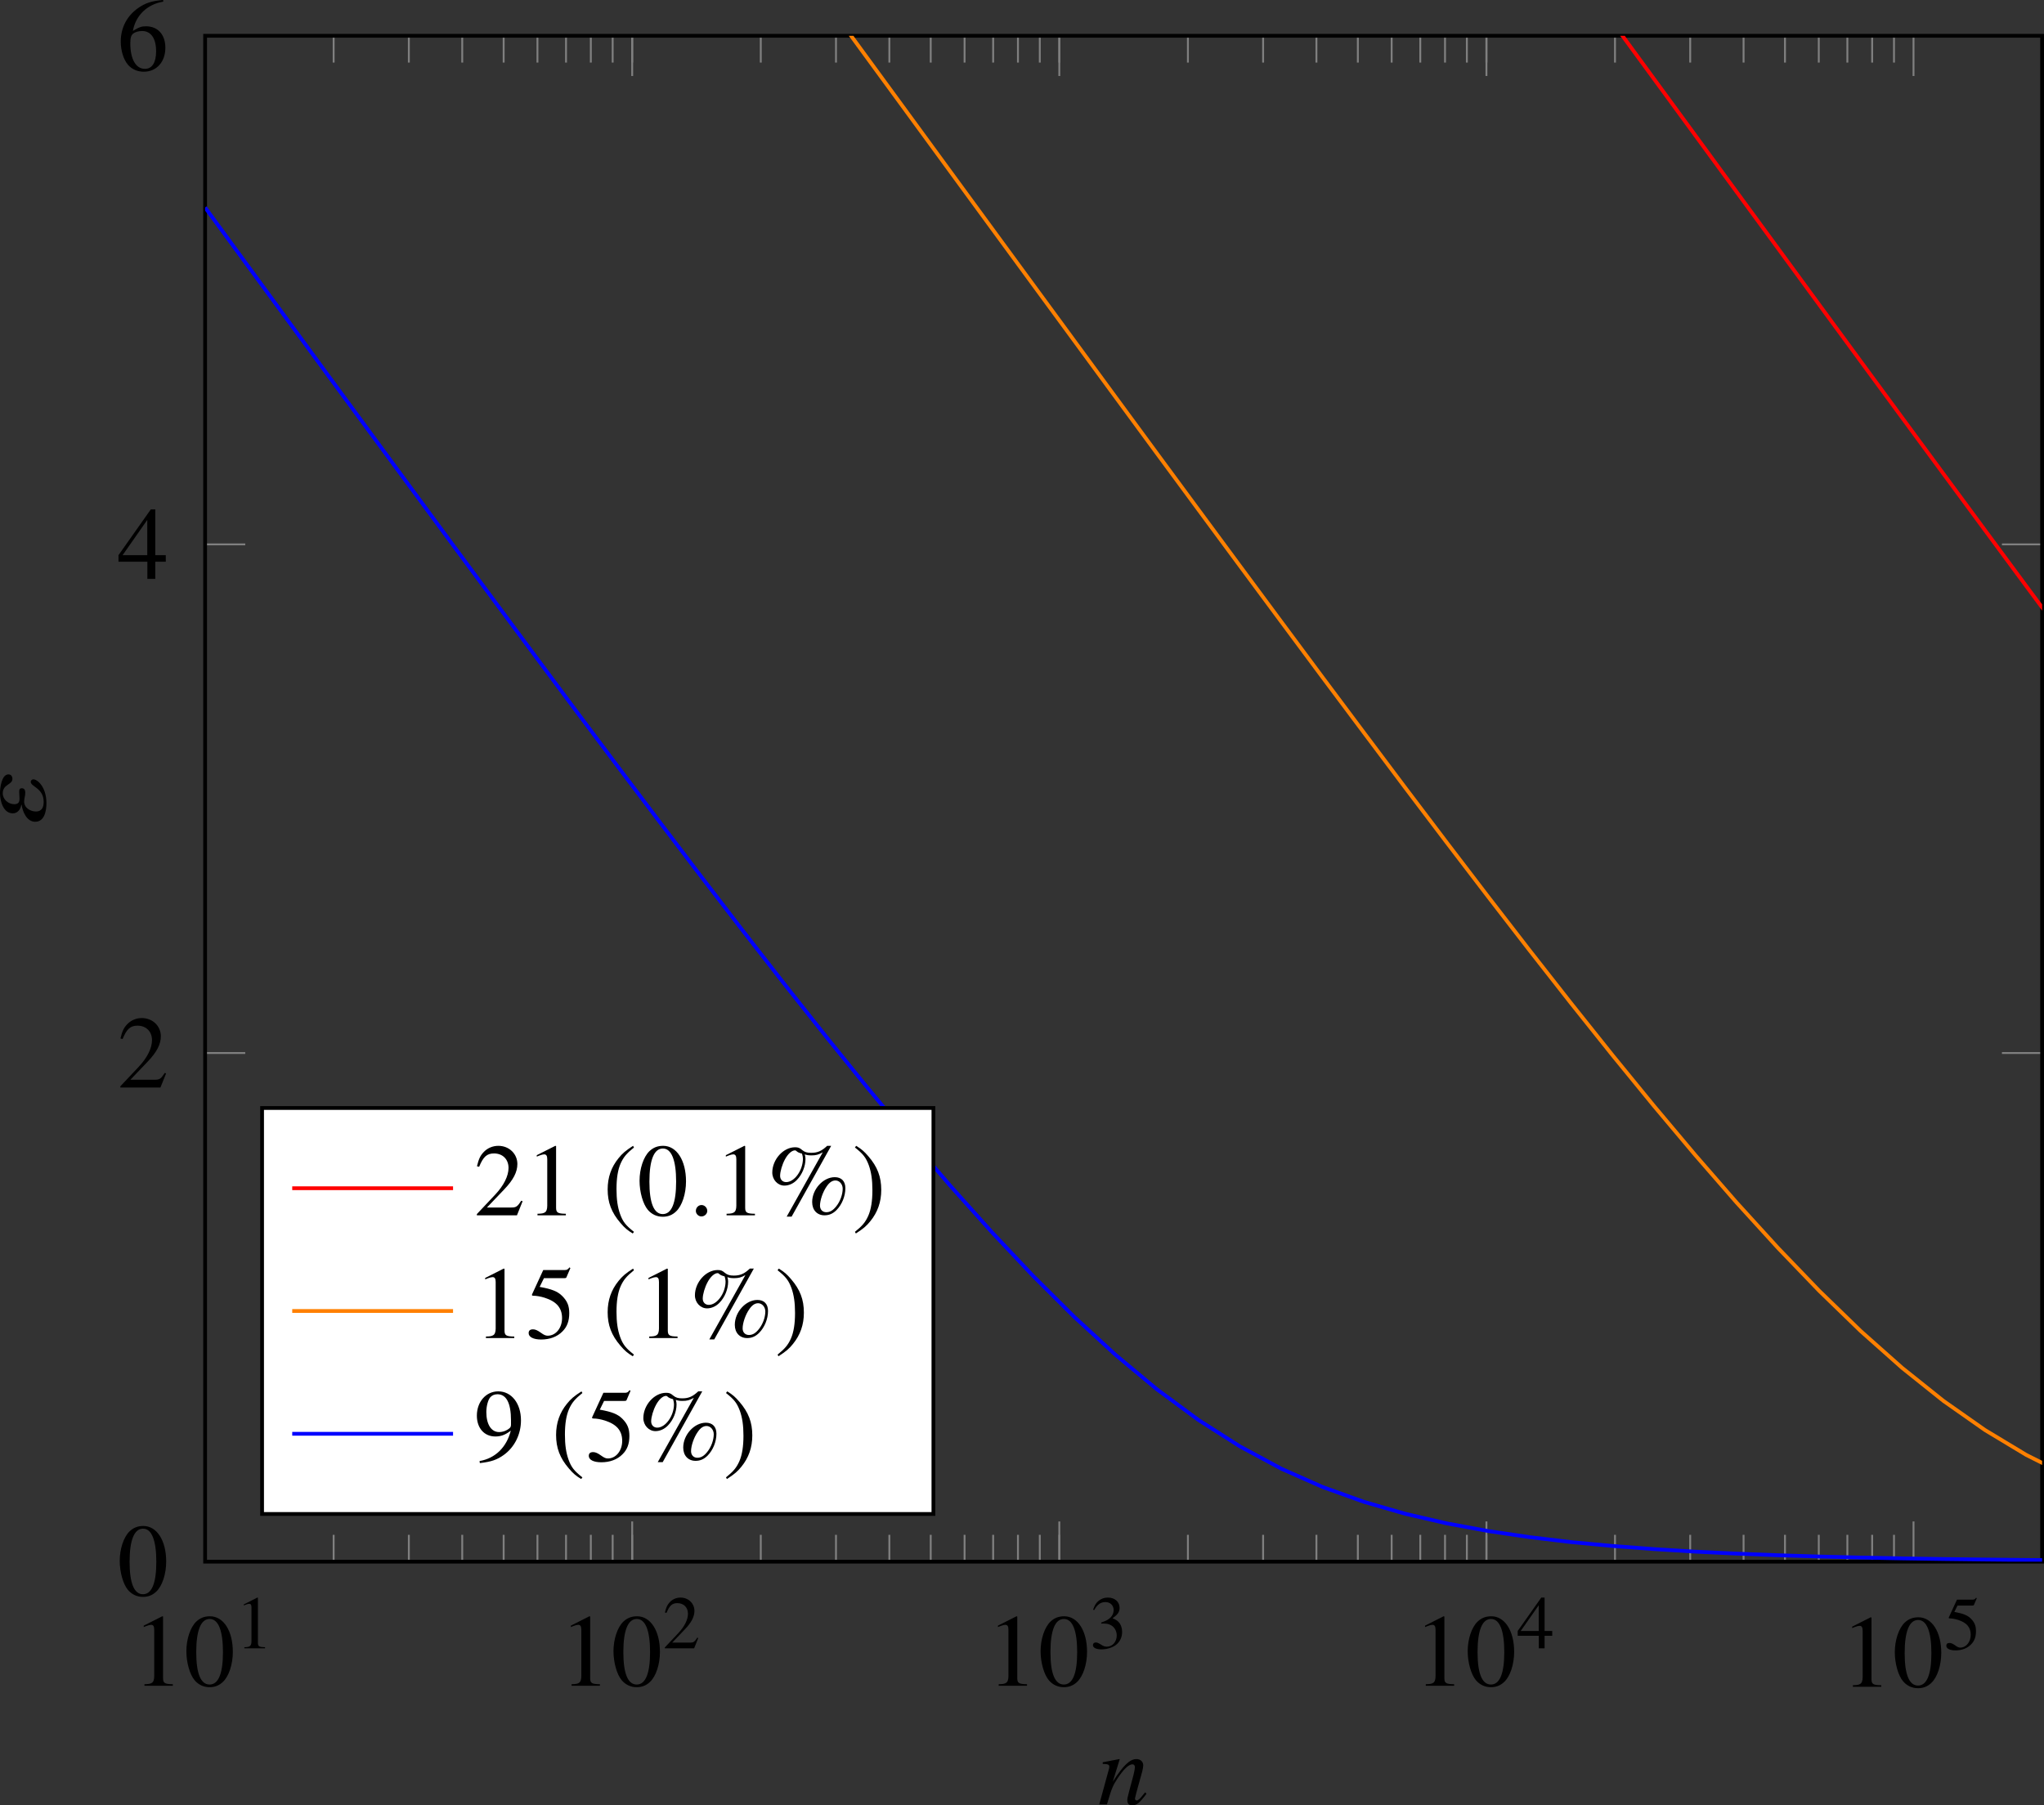 <?xml version='1.0' encoding='UTF-8'?>
<!-- This file was generated by dvisvgm 2.14 -->
<svg version='1.1' xmlns='http://www.w3.org/2000/svg' xmlns:xlink='http://www.w3.org/1999/xlink' width='242.103pt' height='213.862pt' viewBox='4.105 37.886 242.103 213.862'>
<rect x="4.105" y="37.886" width="242.103" height="213.862" fill="#333333" stroke="none"/>
<defs>
<clipPath id='clip1'>
<path d='M20.285 159.203H175.703V30.09H20.285Z'/>
</clipPath>
<path id='g27-34' d='M4.27-3.207C4.27-3.796 3.109-3.939 2.644-3.939C1.956-3.939 .884-3.654 .884-2.823C.884-2.412 1.224-2.153 1.617-2.09V-2.055C1-1.974 .152-1.59 .152-.884C.152-.063 1.108 .098 1.778 .098S3.234-.107 3.662-.643C3.752-.759 3.841-.893 3.841-1.045C3.841-1.152 3.743-1.268 3.627-1.268C3.189-1.268 3.091-.143 1.876-.143C1.402-.143 1.045-.313 1.045-.813C1.045-1.295 1.358-1.84 1.912-1.84C2.171-1.84 2.412-1.742 2.671-1.742C2.876-1.742 3.064-1.804 3.064-2.037C3.064-2.242 2.939-2.269 2.751-2.269C2.546-2.269 2.349-2.242 2.153-2.242C1.822-2.242 1.679-2.376 1.679-2.698C1.679-3.198 2.081-3.698 2.626-3.698C3.43-3.698 3.35-2.859 3.886-2.859C4.1-2.859 4.27-2.984 4.27-3.207Z'/>
<path id='g17-37' d='M5.312-2.946C4.415-2.946 3.565-2.017 3.565-1.024C3.565-.405 3.946 0 4.518 0C4.875 0 5.169-.127 5.447-.405C5.868-.834 6.13-1.477 6.13-2.096C6.13-2.636 5.828-2.946 5.312-2.946ZM5.368-2.692C5.669-2.692 5.923-2.406 5.923-2.057C5.923-1.604 5.725-1.064 5.423-.691C5.169-.373 4.939-.238 4.653-.238S4.169-.445 4.169-.746C4.169-1.167 4.391-1.818 4.685-2.231C4.899-2.549 5.122-2.692 5.368-2.692ZM5.034-5.368H4.724C4.296-4.963 3.978-4.828 3.486-4.828C3.168-4.828 2.986-4.883 2.795-5.042C2.589-5.217 2.485-5.257 2.239-5.257C1.334-5.257 .484-4.312 .484-3.303C.484-2.747 .905-2.295 1.421-2.295C1.763-2.295 2.12-2.454 2.382-2.731C2.795-3.152 3.049-3.78 3.049-4.359C3.049-4.47 3.033-4.566 2.994-4.709C3.136-4.653 3.279-4.629 3.51-4.629C3.859-4.629 4.065-4.685 4.383-4.867L1.596 .103H1.977L5.034-5.368ZM2.779-4.764C2.827-4.605 2.851-4.486 2.851-4.375C2.851-3.478 2.199-2.565 1.556-2.565C1.278-2.565 1.088-2.763 1.088-3.049C1.088-3.383 1.247-3.923 1.461-4.32C1.691-4.748 1.993-5.018 2.239-5.018C2.279-5.018 2.295-5.01 2.342-4.971C2.454-4.867 2.549-4.828 2.779-4.764Z'/>
<path id='g17-40' d='M2.342-5.368C1.755-4.987 1.517-4.78 1.223-4.415C.659-3.724 .381-2.93 .381-2.001C.381-.993 .675-.214 1.374 .596C1.699 .977 1.906 1.151 2.319 1.405L2.414 1.278C1.779 .778 1.556 .5 1.342-.095C1.151-.627 1.064-1.231 1.064-2.025C1.064-2.859 1.167-3.51 1.382-4.002C1.604-4.494 1.842-4.78 2.414-5.241L2.342-5.368Z'/>
<path id='g17-41' d='M.302 1.405C.889 1.024 1.128 .818 1.421 .453C1.985-.238 2.263-1.032 2.263-1.961C2.263-2.978 1.969-3.748 1.27-4.558C.945-4.939 .738-5.114 .326-5.368L.23-5.241C.865-4.74 1.08-4.462 1.302-3.867C1.493-3.335 1.58-2.731 1.58-1.937C1.58-1.112 1.477-.453 1.263 .032C1.04 .532 .802 .818 .23 1.278L.302 1.405Z'/>
<path id='g17-46' d='M.993-.794C.754-.794 .556-.588 .556-.341C.556-.111 .754 .087 .985 .087C1.231 .087 1.437-.111 1.437-.341C1.437-.588 1.231-.794 .993-.794Z'/>
<path id='g17-48' d='M2.017-5.368C1.58-5.368 1.247-5.233 .953-4.955C.492-4.51 .191-3.597 .191-2.668C.191-1.802 .453-.873 .826-.429C1.12-.079 1.525 .111 1.985 .111C2.39 .111 2.731-.024 3.017-.302C3.478-.738 3.78-1.66 3.78-2.62C3.78-4.248 3.057-5.368 2.017-5.368ZM1.993-5.161C2.66-5.161 3.017-4.264 3.017-2.604S2.668-.095 1.985-.095S.953-.945 .953-2.596C.953-4.28 1.31-5.161 1.993-5.161Z'/>
<path id='g17-49' d='M2.311-5.368L.881-4.645V-4.534C.977-4.574 1.064-4.605 1.096-4.621C1.239-4.677 1.374-4.709 1.453-4.709C1.62-4.709 1.691-4.59 1.691-4.335V-.738C1.691-.476 1.628-.294 1.501-.222C1.382-.151 1.27-.127 .937-.119V0H3.128V-.119C2.501-.127 2.374-.206 2.374-.588V-5.352L2.311-5.368Z'/>
<path id='g17-50' d='M3.772-1.088L3.668-1.128C3.375-.675 3.271-.603 2.914-.603H1.016L2.35-2.001C3.057-2.739 3.367-3.343 3.367-3.962C3.367-4.756 2.724-5.368 1.898-5.368C1.461-5.368 1.048-5.193 .754-4.875C.5-4.605 .381-4.351 .246-3.788L.413-3.748C.731-4.526 1.016-4.78 1.564-4.78C2.231-4.78 2.684-4.327 2.684-3.66C2.684-3.041 2.319-2.303 1.652-1.596L.238-.095V0H3.335L3.772-1.088Z'/>
<path id='g17-51' d='M1.215-2.62C1.683-2.62 1.866-2.604 2.057-2.533C2.549-2.358 2.859-1.906 2.859-1.358C2.859-.691 2.406-.175 1.818-.175C1.604-.175 1.445-.23 1.151-.421C.913-.564 .778-.619 .643-.619C.461-.619 .341-.508 .341-.341C.341-.064 .683 .111 1.239 .111C1.85 .111 2.477-.095 2.851-.421S3.43-1.207 3.43-1.739C3.43-2.144 3.303-2.517 3.073-2.763C2.914-2.938 2.763-3.033 2.414-3.184C2.962-3.557 3.16-3.851 3.16-4.28C3.16-4.923 2.652-5.368 1.922-5.368C1.525-5.368 1.175-5.233 .889-4.979C.651-4.764 .532-4.558 .357-4.081L.476-4.05C.802-4.629 1.159-4.891 1.66-4.891C2.176-4.891 2.533-4.542 2.533-4.042C2.533-3.756 2.414-3.47 2.215-3.271C1.977-3.033 1.755-2.914 1.215-2.724V-2.62Z'/>
<path id='g17-52' d='M3.748-1.834H2.938V-5.368H2.589L.095-1.834V-1.326H2.327V0H2.938V-1.326H3.748V-1.834ZM2.319-1.834H.413L2.319-4.558V-1.834Z'/>
<path id='g17-53' d='M1.437-4.629H2.994C3.121-4.629 3.152-4.645 3.176-4.701L3.478-5.407L3.406-5.463C3.287-5.296 3.208-5.257 3.041-5.257H1.382L.516-3.375C.508-3.359 .508-3.351 .508-3.335C.508-3.295 .54-3.271 .603-3.271C.858-3.271 1.175-3.216 1.501-3.113C2.414-2.819 2.835-2.327 2.835-1.54C2.835-.778 2.35-.183 1.731-.183C1.572-.183 1.437-.238 1.199-.413C.945-.596 .762-.675 .596-.675C.365-.675 .254-.58 .254-.381C.254-.079 .627 .111 1.223 .111C1.89 .111 2.462-.103 2.859-.508C3.224-.865 3.391-1.318 3.391-1.922C3.391-2.493 3.24-2.859 2.843-3.256C2.493-3.605 2.041-3.788 1.104-3.954L1.437-4.629Z'/>
<path id='g17-54' d='M3.541-5.431C2.636-5.352 2.176-5.201 1.596-4.796C.738-4.185 .27-3.279 .27-2.215C.27-1.525 .484-.826 .826-.429C1.128-.079 1.556 .111 2.049 .111C3.033 .111 3.716-.643 3.716-1.739C3.716-2.755 3.136-3.398 2.223-3.398C1.874-3.398 1.707-3.343 1.207-3.041C1.421-4.24 2.311-5.098 3.557-5.304L3.541-5.431ZM1.922-3.033C2.604-3.033 3.001-2.462 3.001-1.469C3.001-.596 2.692-.111 2.136-.111C1.437-.111 1.008-.858 1.008-2.088C1.008-2.493 1.072-2.716 1.231-2.835C1.397-2.962 1.644-3.033 1.922-3.033Z'/>
<path id='g17-57' d='M.468 .175C1.358 .071 1.795-.079 2.334-.468C3.16-1.072 3.645-2.057 3.645-3.128C3.645-4.439 2.914-5.368 1.89-5.368C.945-5.368 .238-4.566 .238-3.494C.238-2.525 .81-1.882 1.667-1.882C2.104-1.882 2.438-2.009 2.859-2.334C2.533-1.04 1.652-.191 .445 .016L.468 .175ZM2.874-2.819C2.874-2.66 2.843-2.589 2.755-2.517C2.533-2.327 2.239-2.223 1.953-2.223C1.35-2.223 .969-2.819 .969-3.764C.969-4.216 1.096-4.693 1.263-4.899C1.397-5.058 1.596-5.145 1.826-5.145C2.517-5.145 2.874-4.462 2.874-3.128V-2.819Z'/>
<use id='g93-34' xlink:href='#g27-34' transform='scale(1.217)'/>
<use id='g94-110' xlink:href='#g14-110' transform='scale(1.095)'/>
<use id='g111-37' xlink:href='#g17-37' transform='scale(1.369)'/>
<use id='g111-40' xlink:href='#g17-40' transform='scale(1.369)'/>
<use id='g111-41' xlink:href='#g17-41' transform='scale(1.369)'/>
<use id='g111-46' xlink:href='#g17-46' transform='scale(1.369)'/>
<use id='g111-48' xlink:href='#g17-48' transform='scale(1.369)'/>
<use id='g111-49' xlink:href='#g17-49' transform='scale(1.369)'/>
<use id='g111-50' xlink:href='#g17-50' transform='scale(1.369)'/>
<use id='g111-53' xlink:href='#g17-53' transform='scale(1.369)'/>
<use id='g111-57' xlink:href='#g17-57' transform='scale(1.369)'/>
<use id='g99-49' xlink:href='#g17-49'/>
<use id='g99-50' xlink:href='#g17-50'/>
<use id='g99-51' xlink:href='#g17-51'/>
<use id='g99-52' xlink:href='#g17-52'/>
<use id='g99-53' xlink:href='#g17-53'/>
<path id='g14-110' d='M4.566-1.161L4.357-.903C4.069-.536 3.891-.377 3.752-.377C3.672-.377 3.593-.457 3.593-.536C3.593-.605 3.593-.605 3.732-1.161L4.298-3.206C4.347-3.414 4.387-3.633 4.387-3.772C4.387-4.129 4.119-4.377 3.732-4.377C3.097-4.377 2.471-3.782 1.449-2.194L2.114-4.357L2.084-4.377C1.548-4.268 1.34-4.228 .476-4.069V-3.911C.983-3.901 1.112-3.841 1.112-3.643C1.112-3.583 1.102-3.524 1.092-3.474L.139 0H.883C1.35-1.568 1.439-1.787 1.876-2.462C2.471-3.375 2.978-3.871 3.345-3.871C3.494-3.871 3.583-3.762 3.583-3.583C3.583-3.464 3.524-3.136 3.444-2.829L3.007-1.191C2.878-.685 2.849-.546 2.849-.447C2.849-.069 2.988 .089 3.315 .089C3.762 .089 4.02-.119 4.705-1.032L4.566-1.161Z'/>
<use id='g102-48' xlink:href='#g17-48' transform='scale(1.369)'/>
<use id='g102-49' xlink:href='#g17-49' transform='scale(1.369)'/>
<use id='g102-50' xlink:href='#g17-50' transform='scale(1.369)'/>
<use id='g102-52' xlink:href='#g17-52' transform='scale(1.369)'/>
<use id='g102-54' xlink:href='#g17-54' transform='scale(1.369)'/>
</defs>
<g id='page1' transform='matrix(1.4 0 0 1.4 0 0)'>
<path d='M20.285 159.203V156.933M31.16 159.203V156.933M37.523 159.203V156.933M42.039 159.203V156.933M45.543 159.203V156.933M48.402 159.203V156.933M50.82 159.203V156.933M52.918 159.203V156.933M54.766 159.203V156.933M56.418 159.203V156.933M67.297 159.203V156.933M73.66 159.203V156.933M78.175 159.203V156.933M81.675 159.203V156.933M84.539 159.203V156.933M86.957 159.203V156.933M89.055 159.203V156.933M90.903 159.203V156.933M92.555 159.203V156.933M103.434 159.203V156.933M109.797 159.203V156.933M114.308 159.203V156.933M117.812 159.203V156.933M120.672 159.203V156.933M123.094 159.203V156.933M125.187 159.203V156.933M127.035 159.203V156.933M128.691 159.203V156.933M139.567 159.203V156.933M145.93 159.203V156.933M150.445 159.203V156.933M153.949 159.203V156.933M156.808 159.203V156.933M159.227 159.203V156.933M161.324 159.203V156.933M163.172 159.203V156.933M20.285 30.09V32.356M31.16 30.09V32.356M37.523 30.09V32.356M42.039 30.09V32.356M45.543 30.09V32.356M48.402 30.09V32.356M50.82 30.09V32.356M52.918 30.09V32.356M54.766 30.09V32.356M56.418 30.09V32.356M67.297 30.09V32.356M73.66 30.09V32.356M78.175 30.09V32.356M81.675 30.09V32.356M84.539 30.09V32.356M86.957 30.09V32.356M89.055 30.09V32.356M90.903 30.09V32.356M92.555 30.09V32.356M103.434 30.09V32.356M109.797 30.09V32.356M114.308 30.09V32.356M117.812 30.09V32.356M120.672 30.09V32.356M123.094 30.09V32.356M125.187 30.09V32.356M127.035 30.09V32.356M128.691 30.09V32.356M139.567 30.09V32.356M145.93 30.09V32.356M150.445 30.09V32.356M153.949 30.09V32.356M156.808 30.09V32.356M159.227 30.09V32.356M161.324 30.09V32.356M163.172 30.09V32.356' stroke='#808080' fill='none' stroke-width='.159' stroke-miterlimit='10'/>
<path d='M20.285 159.203V155.801M56.418 159.203V155.801M92.555 159.203V155.801M128.691 159.203V155.801M164.824 159.203V155.801M20.285 30.09V33.492M56.418 30.09V33.492M92.555 30.09V33.492M128.691 30.09V33.492M164.824 30.09V33.492' stroke='#808080' fill='none' stroke-width='.159' stroke-miterlimit='10'/>
<path d='M20.285 159.203H23.68M20.285 116.164H23.68M20.285 73.124H23.68M20.285 30.09H23.68M175.703 159.203H172.305M175.703 116.164H172.305M175.703 73.124H172.305M175.703 30.09H172.305' stroke='#808080' fill='none' stroke-width='.159' stroke-miterlimit='10'/>
<path d='M20.285 159.203V30.09H175.703V159.203H20.285Z' stroke='#000' fill='none' stroke-width='.319' stroke-miterlimit='10'/>
<g transform='matrix(.8 0 0 .8 13.751 65.857)'>
<use x='.471' y='129.809' xlink:href='#g102-49'/>
<use x='5.925' y='129.809' xlink:href='#g102-48'/>
<use x='11.38' y='125.849' xlink:href='#g99-49'/>
</g>
<g transform='matrix(.8 0 0 .8 49.886 65.857)'>
<use x='.471' y='129.809' xlink:href='#g102-49'/>
<use x='5.925' y='129.809' xlink:href='#g102-48'/>
<use x='11.38' y='125.849' xlink:href='#g99-50'/>
</g>
<g transform='matrix(.8 0 0 .8 86.021 65.857)'>
<use x='.471' y='129.809' xlink:href='#g102-49'/>
<use x='5.925' y='129.809' xlink:href='#g102-48'/>
<use x='11.38' y='125.849' xlink:href='#g99-51'/>
</g>
<g transform='matrix(.8 0 0 .8 122.156 65.857)'>
<use x='.471' y='129.809' xlink:href='#g102-49'/>
<use x='5.925' y='129.809' xlink:href='#g102-48'/>
<use x='11.38' y='125.849' xlink:href='#g99-52'/>
</g>
<g transform='matrix(.8 0 0 .8 158.291 65.943)'>
<use x='.471' y='129.809' xlink:href='#g102-49'/>
<use x='5.925' y='129.809' xlink:href='#g102-48'/>
<use x='11.38' y='125.849' xlink:href='#g99-53'/>
</g>
<g transform='matrix(.8 0 0 .8 12.476 58.216)'>
<use x='.471' y='129.809' xlink:href='#g102-48'/>
</g>
<g transform='matrix(.8 0 0 .8 12.476 15.237)'>
<use x='.471' y='129.809' xlink:href='#g102-50'/>
</g>
<g transform='matrix(.8 0 0 .8 12.476 -27.801)'>
<use x='.471' y='129.809' xlink:href='#g102-52'/>
</g>
<g transform='matrix(.8 0 0 .8 12.476 -70.839)'>
<use x='.471' y='129.809' xlink:href='#g102-54'/>
</g>
<path d='M20.285-134.308L23.785-129.508L27.289-124.708L30.785-119.907L34.293-115.102L37.793-110.301L41.293-105.5L44.797-100.7L48.297-95.895L51.797-91.094L55.301-86.293L58.805-81.492L62.305-76.688L65.808-71.887L69.308-67.086L72.812-62.285L76.312-57.48L79.816-52.68L83.316-47.879L86.82-43.078L90.32-38.277L93.824-33.473L97.324-28.672L100.824-23.872L104.328-19.071L107.832-14.27L111.332-9.469L114.832-4.668L118.336 .132L121.836 4.929L125.34 9.73L128.84 14.527L132.343 19.324L135.843 24.121L139.343 28.918L142.847 33.711L146.351 38.5L149.851 43.289L153.355 48.074L156.855 52.856L160.355 57.632L163.859 62.402L167.363 67.164L170.863 71.914L174.363 76.656L177.867 81.379L181.367 86.082' stroke='#f00' fill='none' stroke-width='.319' stroke-miterlimit='10' clip-path='url(#clip1)'/>
<path d='M20.285-44.816L23.785-40.016L27.289-35.215L30.785-30.414L34.293-25.613L37.793-20.809L41.293-16.008L44.797-11.208L48.297-6.407L51.797-1.609L55.301 3.191L58.805 7.992L62.305 12.789L65.808 17.586L69.308 22.383L72.812 27.18L76.312 31.972L79.816 36.765L83.316 41.555L86.82 46.344L90.32 51.124L93.824 55.902L97.324 60.676L100.824 65.441L104.328 70.195L107.832 74.941L111.332 79.668L114.832 84.383L118.336 89.07L121.836 93.734L125.34 98.363L128.84 102.945L132.343 107.48L135.843 111.945L139.343 116.332L142.847 120.621L146.351 124.789L149.851 128.812L153.355 132.656L156.855 136.297L160.355 139.691L163.859 142.804L167.363 145.605L170.863 148.062L174.363 150.172L177.867 151.933L181.367 153.375' stroke='#ff8000' fill='none' stroke-width='.319' stroke-miterlimit='10' clip-path='url(#clip1)'/>
<path d='M20.285 44.617L23.785 49.398L27.289 54.18L30.785 58.953L34.293 63.723L37.793 68.48L41.293 73.23L44.797 77.964L48.297 82.683L51.797 87.383L55.301 92.054L58.805 96.695L62.305 101.297L65.808 105.851L69.308 110.344L72.812 114.762L76.312 119.086L79.816 123.301L83.316 127.379L86.82 131.293L90.32 135.008L93.824 138.496L97.324 141.715L100.824 144.629L104.328 147.215L107.832 149.449L111.332 151.336L114.832 152.887L118.336 154.144L121.836 155.156L125.34 155.965L128.84 156.613L132.343 157.129L135.843 157.547L139.343 157.875L142.847 158.14L146.351 158.355L149.851 158.523L153.355 158.66L156.855 158.769L160.355 158.855L163.859 158.926L167.363 158.98L170.863 159.023L174.363 159.058L177.867 159.09L181.367 159.109' stroke='#00f' fill='none' stroke-width='.319' stroke-miterlimit='10' clip-path='url(#clip1)'/>
<g transform='matrix(.8 0 0 .8 95.434 75.895)'>
<use x='.471' y='129.809' xlink:href='#g94-110'/>
</g>
<g transform='matrix(0 -.8 .8 0 -97.081 97.121)'>
<use x='.471' y='129.809' xlink:href='#g93-34'/>
</g>
<path d='M25.105 155.168H81.903V120.816H25.105Z' fill='#fff'/>
<path d='M25.105 155.168H81.903V120.816H25.105Z' stroke='#000' fill='none' stroke-width='.319' stroke-miterlimit='10'/>
<path d='M27.656 127.605H34.461H41.262' stroke='#f00' fill='none' stroke-width='.319' stroke-miterlimit='10'/>
<g transform='matrix(.8 0 0 .8 28.874 46.825)'>
<use x='17.678' y='103.839' xlink:href='#g111-50'/>
<use x='23.132' y='103.839' xlink:href='#g111-49'/>
<use x='31.314' y='103.839' xlink:href='#g111-40'/>
<use x='34.947' y='103.839' xlink:href='#g111-48'/>
<use x='40.402' y='103.839' xlink:href='#g111-46'/>
<use x='43.129' y='103.839' xlink:href='#g111-49'/>
<use x='48.583' y='103.839' xlink:href='#g111-37'/>
<use x='57.671' y='103.839' xlink:href='#g111-41'/>
</g>
<path d='M27.656 137.992H34.461H41.262' stroke='#ff8000' fill='none' stroke-width='.319' stroke-miterlimit='10'/>
<g transform='matrix(.8 0 0 .8 28.874 46.825)'>
<use x='17.678' y='116.824' xlink:href='#g111-49'/>
<use x='23.132' y='116.824' xlink:href='#g111-53'/>
<use x='31.314' y='116.824' xlink:href='#g111-40'/>
<use x='34.947' y='116.824' xlink:href='#g111-49'/>
<use x='40.402' y='116.824' xlink:href='#g111-37'/>
<use x='49.489' y='116.824' xlink:href='#g111-41'/>
</g>
<path d='M27.656 148.383H34.461H41.262' stroke='#00f' fill='none' stroke-width='.319' stroke-miterlimit='10'/>
<g transform='matrix(.8 0 0 .8 28.874 46.825)'>
<use x='17.678' y='129.809' xlink:href='#g111-57'/>
<use x='25.86' y='129.809' xlink:href='#g111-40'/>
<use x='29.492' y='129.809' xlink:href='#g111-53'/>
<use x='34.947' y='129.809' xlink:href='#g111-37'/>
<use x='44.034' y='129.809' xlink:href='#g111-41'/>
</g>
</g>
</svg>